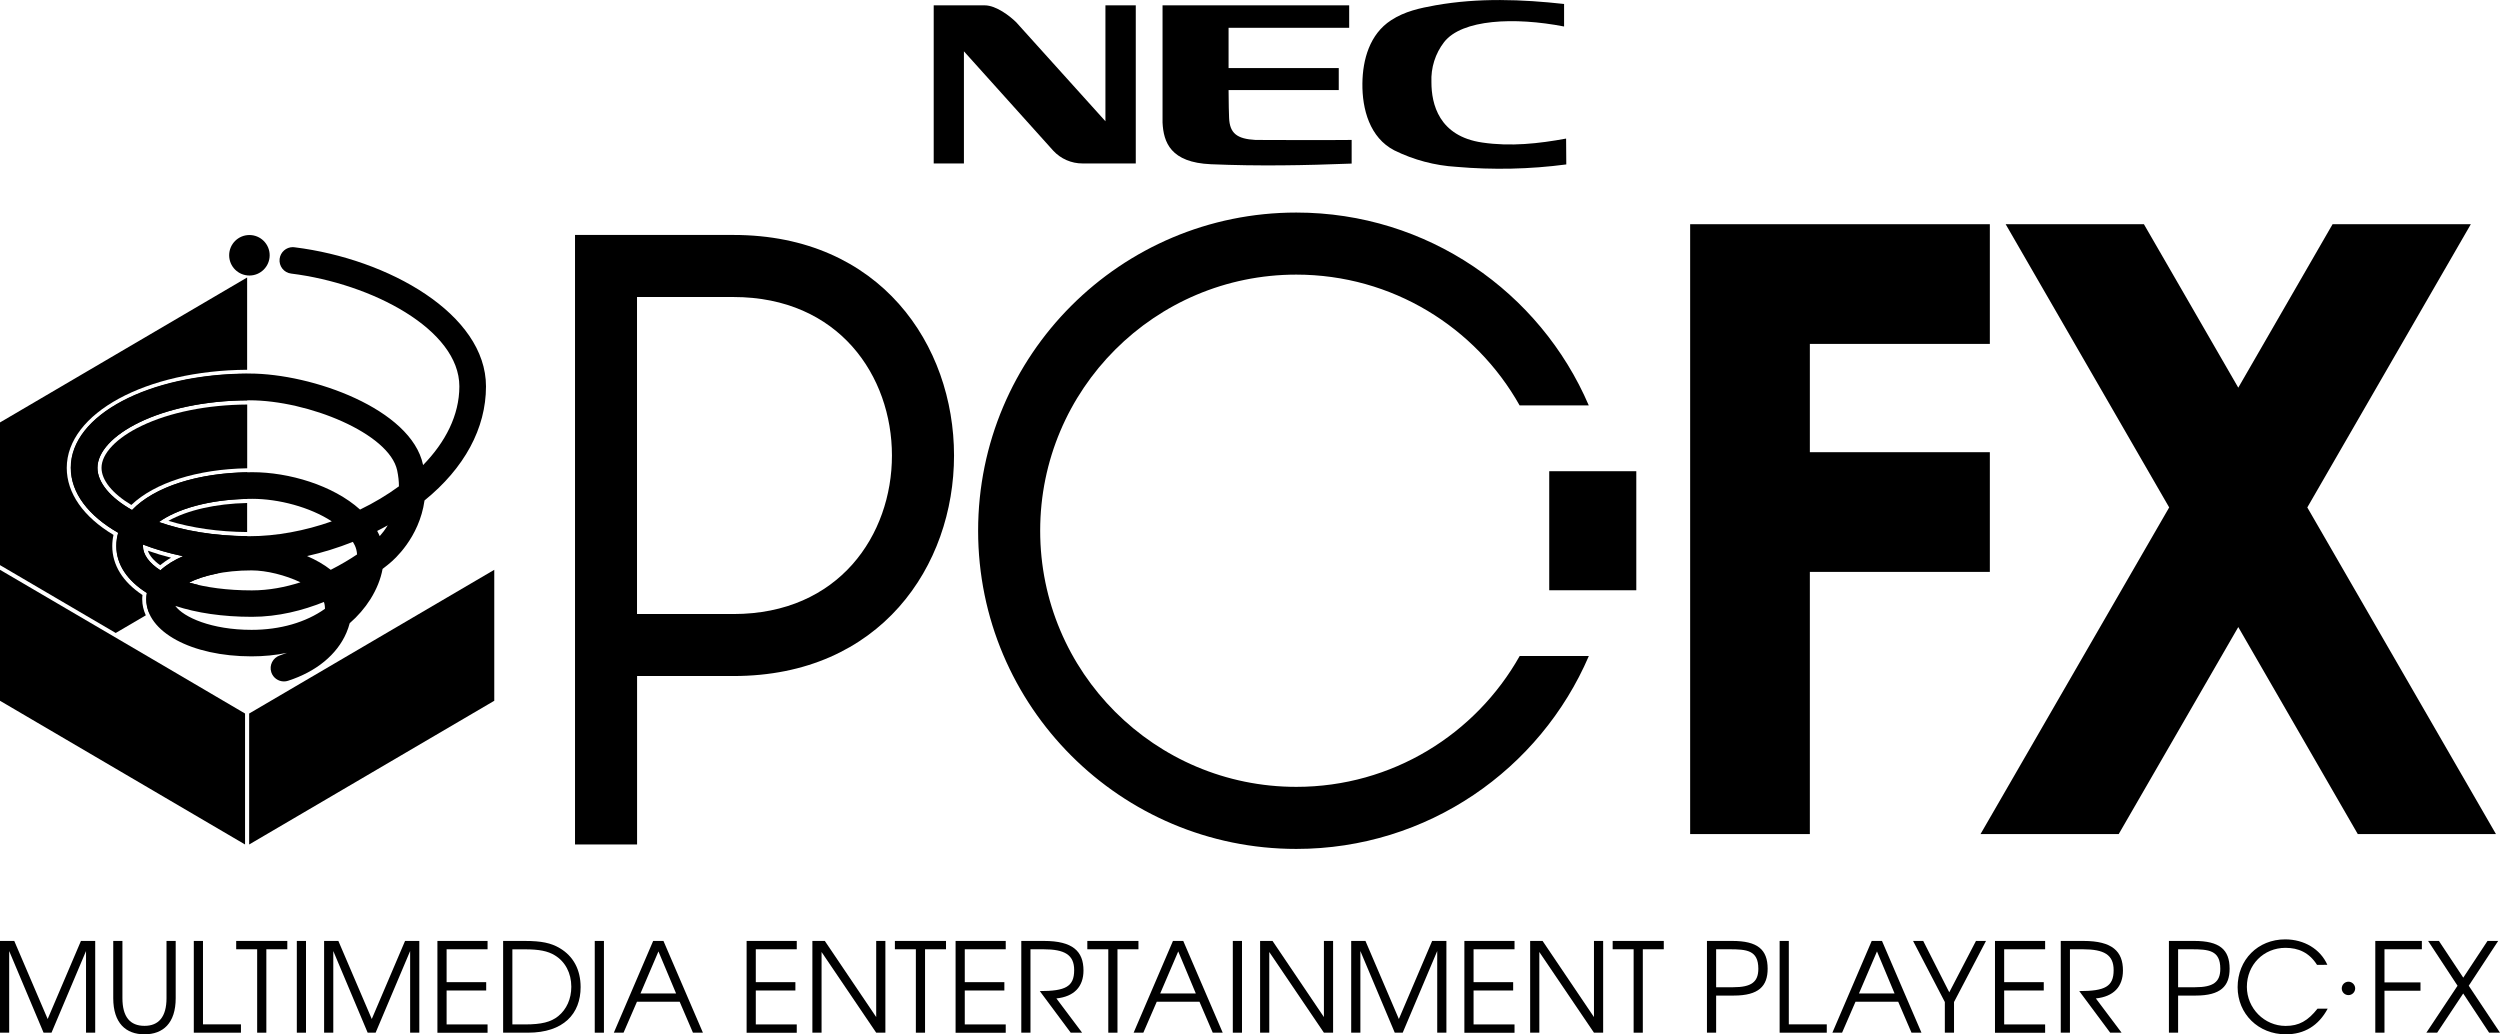 <?xml version="1.0" encoding="utf-8"?>
<!-- Generator: Adobe Illustrator 26.0.3, SVG Export Plug-In . SVG Version: 6.00 Build 0)  -->
<svg version="1.1" id="Layer_1" xmlns="http://www.w3.org/2000/svg" xmlns:xlink="http://www.w3.org/1999/xlink" x="0px" y="0px"
	 viewBox="0 0 3839 1588.3" style="enable-background:new 0 0 3839 1588.3;" xml:space="preserve">
<style type="text/css">
	.st0{fill:#444444;}
	.st1{fill:none;stroke:#BCBCBC;stroke-width:40.046;stroke-linecap:round;stroke-miterlimit:10;}
	.st2{fill:#BCBCBC;}
	.st3{fill:#FFDD34;}
	.st4{fill:#7B46CE;}
	.st5{fill:none;stroke:#7B46CE;stroke-width:40.046;stroke-linecap:round;stroke-miterlimit:10;}
	.st6{fill:#FF3ABD;}
	.st7{fill:#FFFFFF;}
	.st8{fill:none;stroke:#000000;stroke-width:37.969;stroke-linecap:round;stroke-miterlimit:10;}
	.st9{clip-path:url(#SVGID_00000072979089784604823990000009605575503646581145_);}
	.st10{fill:none;stroke:#000000;stroke-width:6.626;stroke-miterlimit:10;}
	.st11{clip-path:url(#SVGID_00000056414265368689827130000013314259548555476659_);}
	.st12{fill:none;stroke:#000000;stroke-width:6.276;stroke-miterlimit:10;}
	.st13{fill:none;stroke:#000000;stroke-width:6.29;stroke-miterlimit:10;}
	.st14{fill:none;stroke:#000000;stroke-width:40.687;stroke-linecap:round;stroke-miterlimit:10;}
	.st15{clip-path:url(#SVGID_00000129916923145017460870000010678370961333195692_);}
	.st16{clip-path:url(#SVGID_00000114772799389924140200000002218364227217492159_);}
	.st17{fill:none;stroke:#FFFFFF;stroke-width:6.276;stroke-miterlimit:10;}
</style>
<g>
	<g>
		<path d="M1433.8,8.2h78.2c17.9,0,39,16.7,48.4,25.9l137.1,152.1V8.2h46.6V251h-81.6c-17.2,0.1-33.7-7.1-45.3-19.8l-137-152.4V251
			h-46.4V8.2z"/>
		<path d="M2405.2,252.5c-56,7.4-112.6,8.6-168.8,3.7c-33.1-2-65.5-10.6-95.3-25.3c-37.6-19.4-49.5-63.1-49-102.8
			c0.4-36.6,11.2-75.6,43.9-96.9c21.4-14,44.3-18.7,68.5-23.1c66.3-11.7,132.6-9.1,197.3-2v34.6c-76.3-14.8-156.8-11.1-184.2,23.9
			c-13.6,17.6-20.5,39.5-19.5,61.8c0,33,11.2,82.8,78.2,92.5c43.6,6.4,86.7,1.6,128.6-6.1L2405.2,252.5z"/>
		<path d="M1927.7,214.9c6.8,0,111.7,0.5,147.9,0v36.3c-72.7,2.8-142.5,4.1-216,1c-62.2-2.6-72.9-33.8-74.4-64V8.2h286.6v34.5
			h-185.2v61.8h169.2v33.8h-169.2c0,18.3,0.6,39,0.8,42.8c1,23.5,11.9,32.2,40.6,33.8"/>
	</g>
	<g>
		<g>
			<path d="M132.1,1585.8v-125.4l-53,125.4H66.9l-52.8-125.4v125.4H0v-140.9h21.9l51.3,119.9l51.1-119.9h21.9v140.9H132.1z"/>
			<path d="M221.8,1588.3c-28.4,0-47.9-17.1-47.9-55.5v-87.9H188v87.9c0,28.8,11.8,42.5,33.9,42.5c21.7,0,33.8-13.7,33.8-42.5v-87.9
				h14.1v87.9C269.8,1571.2,250.4,1588.3,221.8,1588.3z"/>
			<path d="M297.6,1585.8v-140.9h14.1V1573h58.3v12.8H297.6z"/>
			<path d="M409,1457.7v128.1h-14.1v-128.1h-32.2v-12.8h78.5v12.8H409z"/>
			<path d="M455.8,1585.8v-140.9h14.1v140.9H455.8z"/>
			<path d="M629.8,1585.8v-125.4l-53,125.4h-12.2l-52.8-125.4v125.4h-14.1v-140.9h21.9l51.3,119.9l51.1-119.9h21.9v140.9H629.8z"/>
			<path d="M671.7,1585.8v-140.9h77v12.8h-62.9v50.5h60.8v12.8h-60.8v52.1h62.9v12.8h-77V1585.8z"/>
			<path d="M810.6,1585.8h-38v-140.9h33.2c25.5,0,40.4,3.1,53.8,11.1c21,12.4,32,33.3,32,59.8
				C891.6,1556.5,865.7,1585.8,810.6,1585.8z M851.8,1466.9c-10.7-6.5-24-9.1-45.4-9.1h-19.6v115.3h19.6c25,0,39.5-3.6,50.7-12.6
				c13-10.5,20.2-26.7,20.2-45.2C877.3,1494.3,868,1476.6,851.8,1466.9z"/>
			<path d="M913.3,1585.8v-140.9h14.1v140.9H913.3z"/>
			<path d="M1064.1,1585.8l-20.4-47.5h-65.6l-20.6,47.5h-14.9l60.4-140.9h15.8l60.6,140.9H1064.1z M1011.1,1461l-27.6,64.6h54.7
				L1011.1,1461z"/>
			<path d="M1146.5,1585.8v-140.9h77v12.8h-62.9v50.5h60.8v12.8h-60.8v52.1h62.9v12.8h-77V1585.8z"/>
			<path d="M1345.5,1585.8l-83.9-123.9v123.9h-14.1v-140.9h19.1l78.9,116.9v-116.9h14.1v140.9H1345.5z"/>
			<path d="M1420.5,1457.7v128.1h-14.1v-128.1h-32.2v-12.8h78.5v12.8H1420.5z"/>
			<path d="M1467.4,1585.8v-140.9h77v12.8h-62.9v50.5h60.8v12.8h-60.8v52.1h62.9v12.8h-77V1585.8z"/>
			<path d="M1622.2,1533.2l39.5,52.6h-17.5l-47.5-63.9c39.5,0,52.8-6.8,52.8-32.2c0-23.5-14.5-32-47.3-32h-19.8v128.1h-14.1v-140.9
				h34.9c44.2,0,60.6,16,60.6,45.4C1663.8,1515.3,1649.3,1530.4,1622.2,1533.2z"/>
			<path d="M1716,1457.7v128.1h-14.1v-128.1h-32.2v-12.8h78.5v12.8H1716z"/>
			<path d="M1862.3,1585.8l-20.4-47.5h-65.6l-20.6,47.5h-14.9l60.4-140.9h15.8l60.6,140.9H1862.3z M1809.3,1461l-27.7,64.6h54.7
				L1809.3,1461z"/>
			<path d="M1893.1,1585.8v-140.9h14.1v140.9H1893.1z"/>
			<path d="M2033,1585.8l-83.9-123.9v123.9H1935v-140.9h19.1l78.9,116.9v-116.9h14.1v140.9H2033z"/>
			<path d="M2207,1585.8v-125.4l-53,125.4h-12.2l-52.8-125.4v125.4h-14.1v-140.9h21.9l51.3,119.9l51.1-119.9h21.9v140.9H2207z"/>
			<path d="M2248.7,1585.8v-140.9h77v12.8h-62.9v50.5h60.8v12.8h-60.8v52.1h62.9v12.8h-77V1585.8z"/>
			<path d="M2447.7,1585.8l-83.9-123.9v123.9h-14.1v-140.9h19.1l78.9,116.9v-116.9h14.1v140.9H2447.7z"/>
			<path d="M2522.7,1457.7v128.1h-14.1v-128.1h-32.2v-12.8h78.5v12.8H2522.7z"/>
			<path d="M2662.4,1528.8h-27.1v57h-14.1v-140.9h38.9c38.7,0,54.3,13.1,54.3,42.7C2714.4,1514.3,2700.7,1528.8,2662.4,1528.8z
				 M2655.3,1457.7h-20v58.3h26.1c28,0,38.7-8,38.7-28.4C2700.1,1459.1,2682.2,1457.7,2655.3,1457.7z"/>
			<path d="M2732.8,1585.8v-140.9h14.1V1573h58.3v12.8H2732.8z"/>
			<path d="M2935.3,1585.8l-20.4-47.5h-65.6l-20.6,47.5h-14.9l60.4-140.9h15.8l60.6,140.9H2935.3z M2882.3,1461l-27.7,64.6h54.7
				L2882.3,1461z"/>
			<path d="M3000.6,1538.7v47.1h-14.1v-47.1l-48.8-93.8h15.6l40,78.9l41-78.9h15.4L3000.6,1538.7z"/>
			<path d="M3063.5,1585.8v-140.9h77v12.8h-62.9v50.5h60.8v12.8h-60.8v52.1h62.9v12.8h-77V1585.8z"/>
			<path d="M3218.4,1533.2l39.5,52.6h-17.5l-47.5-63.9c39.5,0,52.8-6.8,52.8-32.2c0-23.5-14.5-32-47.3-32h-19.8v128.1h-14.1v-140.9
				h34.9c44.2,0,60.6,16,60.6,45.4C3260,1515.3,3245.5,1530.4,3218.4,1533.2z"/>
			<path d="M3371.8,1528.8h-27.1v57h-14.1v-140.9h38.9c38.7,0,54.3,13.1,54.3,42.7C3423.8,1514.3,3410.1,1528.8,3371.8,1528.8z
				 M3364.7,1457.7h-20v58.3h26.1c28,0,38.7-8,38.7-28.4C3409.5,1459.1,3391.6,1457.7,3364.7,1457.7z"/>
			<path d="M3510.1,1588.3c-42.1,0-74-31.3-74-72.4c0-42.1,31.1-73.4,73-73.4c29.2,0,54,14.9,64.8,39.1H3558
				c-12-18.9-28.6-26.1-48.4-26.1c-33.5,0-59.3,25.9-59.3,59.9c0,33,26.9,60,59.5,60c20.6,0,34.1-7.8,49-26.5h15.6
				C3560.4,1575,3538.6,1588.3,3510.1,1588.3z"/>
			<path d="M3661.6,1457.7v50.9h55.3v12.8h-55.3v64.4h-14.1v-140.9h71.5v12.8L3661.6,1457.7L3661.6,1457.7z"/>
			<path d="M3822.3,1585.8l-39.8-60.2l-40,60.2h-16.6l47.9-72.1l-45.2-68.8h16.6l37.4,56.4l37.2-56.4h16.4l-45.2,68.8l48,72.1
				H3822.3z"/>
			<path d="M3606.3,1528.1c-5.7,0-10.3-4.5-10.3-10.3c0-5.7,4.6-10.3,10.3-10.3c5.5,0,10.3,4.6,10.3,10.3
				C3616.6,1523.5,3611.9,1528.1,3606.3,1528.1z"/>
		</g>
		<g>
			<path d="M1126.3,360.8L1126.3,360.8H952.3l0,0H883v936h95.3v-258.7h148.1l0,0C1577.9,1038.1,1577.9,360.8,1126.3,360.8z
				 M1126.3,942.9L1126.3,942.9H978.2V456.1h148.1l0,0C1450.8,456.1,1450.8,942.9,1126.3,942.9z"/>
			<path d="M1990.6,1208.3c-217.3,0-393.3-176.1-393.3-393.3s176.1-393.3,393.3-393.3c147.3,0,275.6,81,342.9,200.8h106.2
				c-74.7-174.1-247.7-296.1-449.1-296.1c-269.9,0-488.6,218.8-488.6,488.6s218.8,488.6,488.6,488.6c201.5,0,374.4-122,449.2-296.2
				h-106.2C2266.1,1127.3,2137.9,1208.3,1990.6,1208.3z"/>
			<rect x="2379" y="723.6" width="133.7" height="182.8"/>
			<polygon points="3055.6,878.2 3055.6,694.4 2779.2,694.4 2779.2,528.1 3055.6,528.1 3055.6,344.3 2779.2,344.3 2636.3,344.3 
				2595.4,344.3 2595.4,1280.8 2779.2,1280.8 2779.2,878.2 			"/>
			<polygon points="3543.1,779.2 3794.2,344.3 3581.9,344.3 3437.1,595.3 3292.2,344.3 3079.9,344.3 3331,779.2 3041.3,1280.8 
				3253.5,1280.8 3437.1,962.9 3620.6,1280.8 3832.8,1280.8 			"/>
		</g>
		<g>
			<polyline class="st13" points="365.4,1121.2 346.4,1132.4 138.4,1010.3 155.9,1000.1 			"/>
			<circle cx="383" cy="392" r="31.1"/>
			<g>
				<path d="M290.4,894.6c11-5.5,25.4-10.4,42.8-13.8l46.4-27.2v-30.3c-52.3-0.4-98.5-8.7-135.5-21.7c27-19.4,75-34.2,135.5-35.5
					v-40.8c-79.5,1.4-143.9,23.6-176.8,57.9c-33.8-19.1-53.1-42.5-53.1-64.8c0-48.6,94.3-102.7,229.9-103.6V574
					c-152.1,1-270.7,64-270.7,144.4c0,39,27.4,74,72.8,99.9c-1.9,6.5-2.9,13.3-2.9,20.3c0,28.6,17.1,53.4,46.9,72.1
					c-0.6,3.2-0.9,6.5-0.9,9.8c0,7.4,1.7,14.5,4.6,21.3l74.5-43.7C299.2,897,294.6,895.8,290.4,894.6z M246.4,875.8
					c-17.5-11.2-26.9-24.3-26.9-37.3c0-0.8,0-1.6,0.1-2.3c18.8,7.3,39.4,13.3,61.5,17.9C267.2,860.1,255.5,867.4,246.4,875.8z"/>
				<path d="M245.9,867.9c5-4.1,10.6-8,16.8-11.5c-12.4-3.1-24.3-6.7-35.6-10.7C229.5,853.2,236,860.8,245.9,867.9z"/>
				<path d="M379.5,817v-44.6c-47.9,1-91.6,10.9-120.9,27.4C294.8,810.8,336.1,816.7,379.5,817z"/>
				<path d="M155.9,718.4c0,18.9,16.6,39.5,45.8,57c35.8-34.2,101.4-55,177.9-56.3v-97.9c-61.4,0.4-118.9,12-162.1,32.7
					C178.9,672.3,155.9,696.5,155.9,718.4z"/>
			</g>
			<path d="M416.6,1032.3c2.8,8.6,10.8,14.1,19.4,14.1c2.1,0,4.2-0.3,6.3-1c43.4-14,75.2-40.2,89.6-73.6c2.1-4.9,3.8-9.8,5.1-14.8
				c12.4-10.8,23.1-23.1,31.7-36.7c9.6-15.3,16-31.2,18.8-46.7c6.3-4.7,10.2-8.1,11.5-9.2c5.1-4.2,44.8-38.1,52.9-95.9
				c61.2-49.6,94.4-110.8,94.4-175.1c0-111-149.5-195.8-294.1-213.7c-0.9-0.1-1.7-0.2-2.6-0.2c-10.1,0-18.9,7.6-20.2,17.9
				c-1.4,11.2,6.6,21.4,17.7,22.7c124.2,15.4,258.3,86,258.3,173.2c0,44.4-21.5,85.8-55.7,120.9c0-0.2-0.1-0.4-0.1-0.6
				c-18.2-85.5-170.2-140-266.8-140c-153.8,0-274.2,63.5-274.2,144.5c0,39,27.4,74,72.8,99.9c-1.9,6.5-2.9,13.3-2.9,20.3
				c0,28.6,17.1,53.4,46.9,72.1c-0.6,3.2-0.9,6.5-0.9,9.8c0,50,69.5,87.7,161.7,87.7c18.9,0,37.2-1.8,54.5-5.4
				c-3.5,1.4-7.1,2.7-11.1,4C419,1010.1,413.1,1021.6,416.6,1032.3z M507.9,875c-10.6-8.3-23.1-15.4-36.4-21.1
				c23.8-5.3,47.5-12.7,70.4-21.8c1.1,1.8,2.1,3.6,3,5.5c1.9,4.1,3.1,8.7,3.4,13.8C537.7,858.5,523.9,866.9,507.9,875z M382.9,823.4
				c-53.8,0-101.2-8.5-139-21.7C272.2,781.4,323,766,387.4,766c40.2,0,88.5,12.6,122.1,34.6C468.1,815.2,424.3,823.4,382.9,823.4z
				 M461.4,894.2c-23,7.4-48.3,12.4-74.6,12.4c-38.1,0-70.6-4.6-96.6-12c20.8-10.5,53.8-18.7,96.1-18.7
				C409.2,875.9,438.4,883.2,461.4,894.2z M583.1,823.3c-0.5-1.1-1-2.2-1.5-3.3c-0.8-1.6-1.6-3.1-2.4-4.7c5.5-2.8,10.9-5.6,16.2-8.6
				C591.2,813.5,586.9,819.1,583.1,823.3z M202.7,783.2c-33.8-19.1-53.1-42.5-53.1-64.8c0-49,95.9-103.7,233.4-103.7
				c89.9,0,214.8,50.7,226.9,107.7c1.8,8.6,2.7,16.7,2.7,24.4c-18.3,13.4-38.4,25.4-59.7,35.7c-41.6-37.5-109.6-57.4-165.3-57.4
				C304.3,725.1,236.8,747.7,202.7,783.2z M219.5,838.5c0-0.8,0-1.6,0.1-2.3c18.8,7.3,39.4,13.3,61.5,17.9
				c-13.9,6-25.6,13.3-34.8,21.7C228.8,864.6,219.5,851.4,219.5,838.5z M386.3,967.2c-61.4,0-104.4-19.3-117.1-36.8
				c32.6,10.8,72.6,16.8,117.6,16.8c40.6,0,78.4-9.9,110.6-22.8c1,2.7,1.6,6.2,1.6,10.5C469.7,955.7,430.3,967.2,386.3,967.2z"/>
			<polygon points="382.6,1095.7 382.6,1296.8 759,1076.1 759,875 			"/>
			<g>
				<polygon points="232.9,1011.5 0,875 0,875 0,875 0,1076.1 376.3,1296.8 376.3,1095.7 				"/>
				<path d="M0,648.7v219.1l177.7,104.2l46.2-27.1c-3.5-7.8-5.5-15.9-5.5-24.5c0-2.3,0.1-4.5,0.4-6.7c-30.3-20.1-46.4-46-46.4-75.1
					c0-5.8,0.6-11.6,1.9-17.2c-46.3-27.7-71.8-64.1-71.8-102.9c0-83.9,121.4-149.7,277-150.7V426.1L0,648.7z"/>
			</g>
		</g>
	</g>
</g>
</svg>
